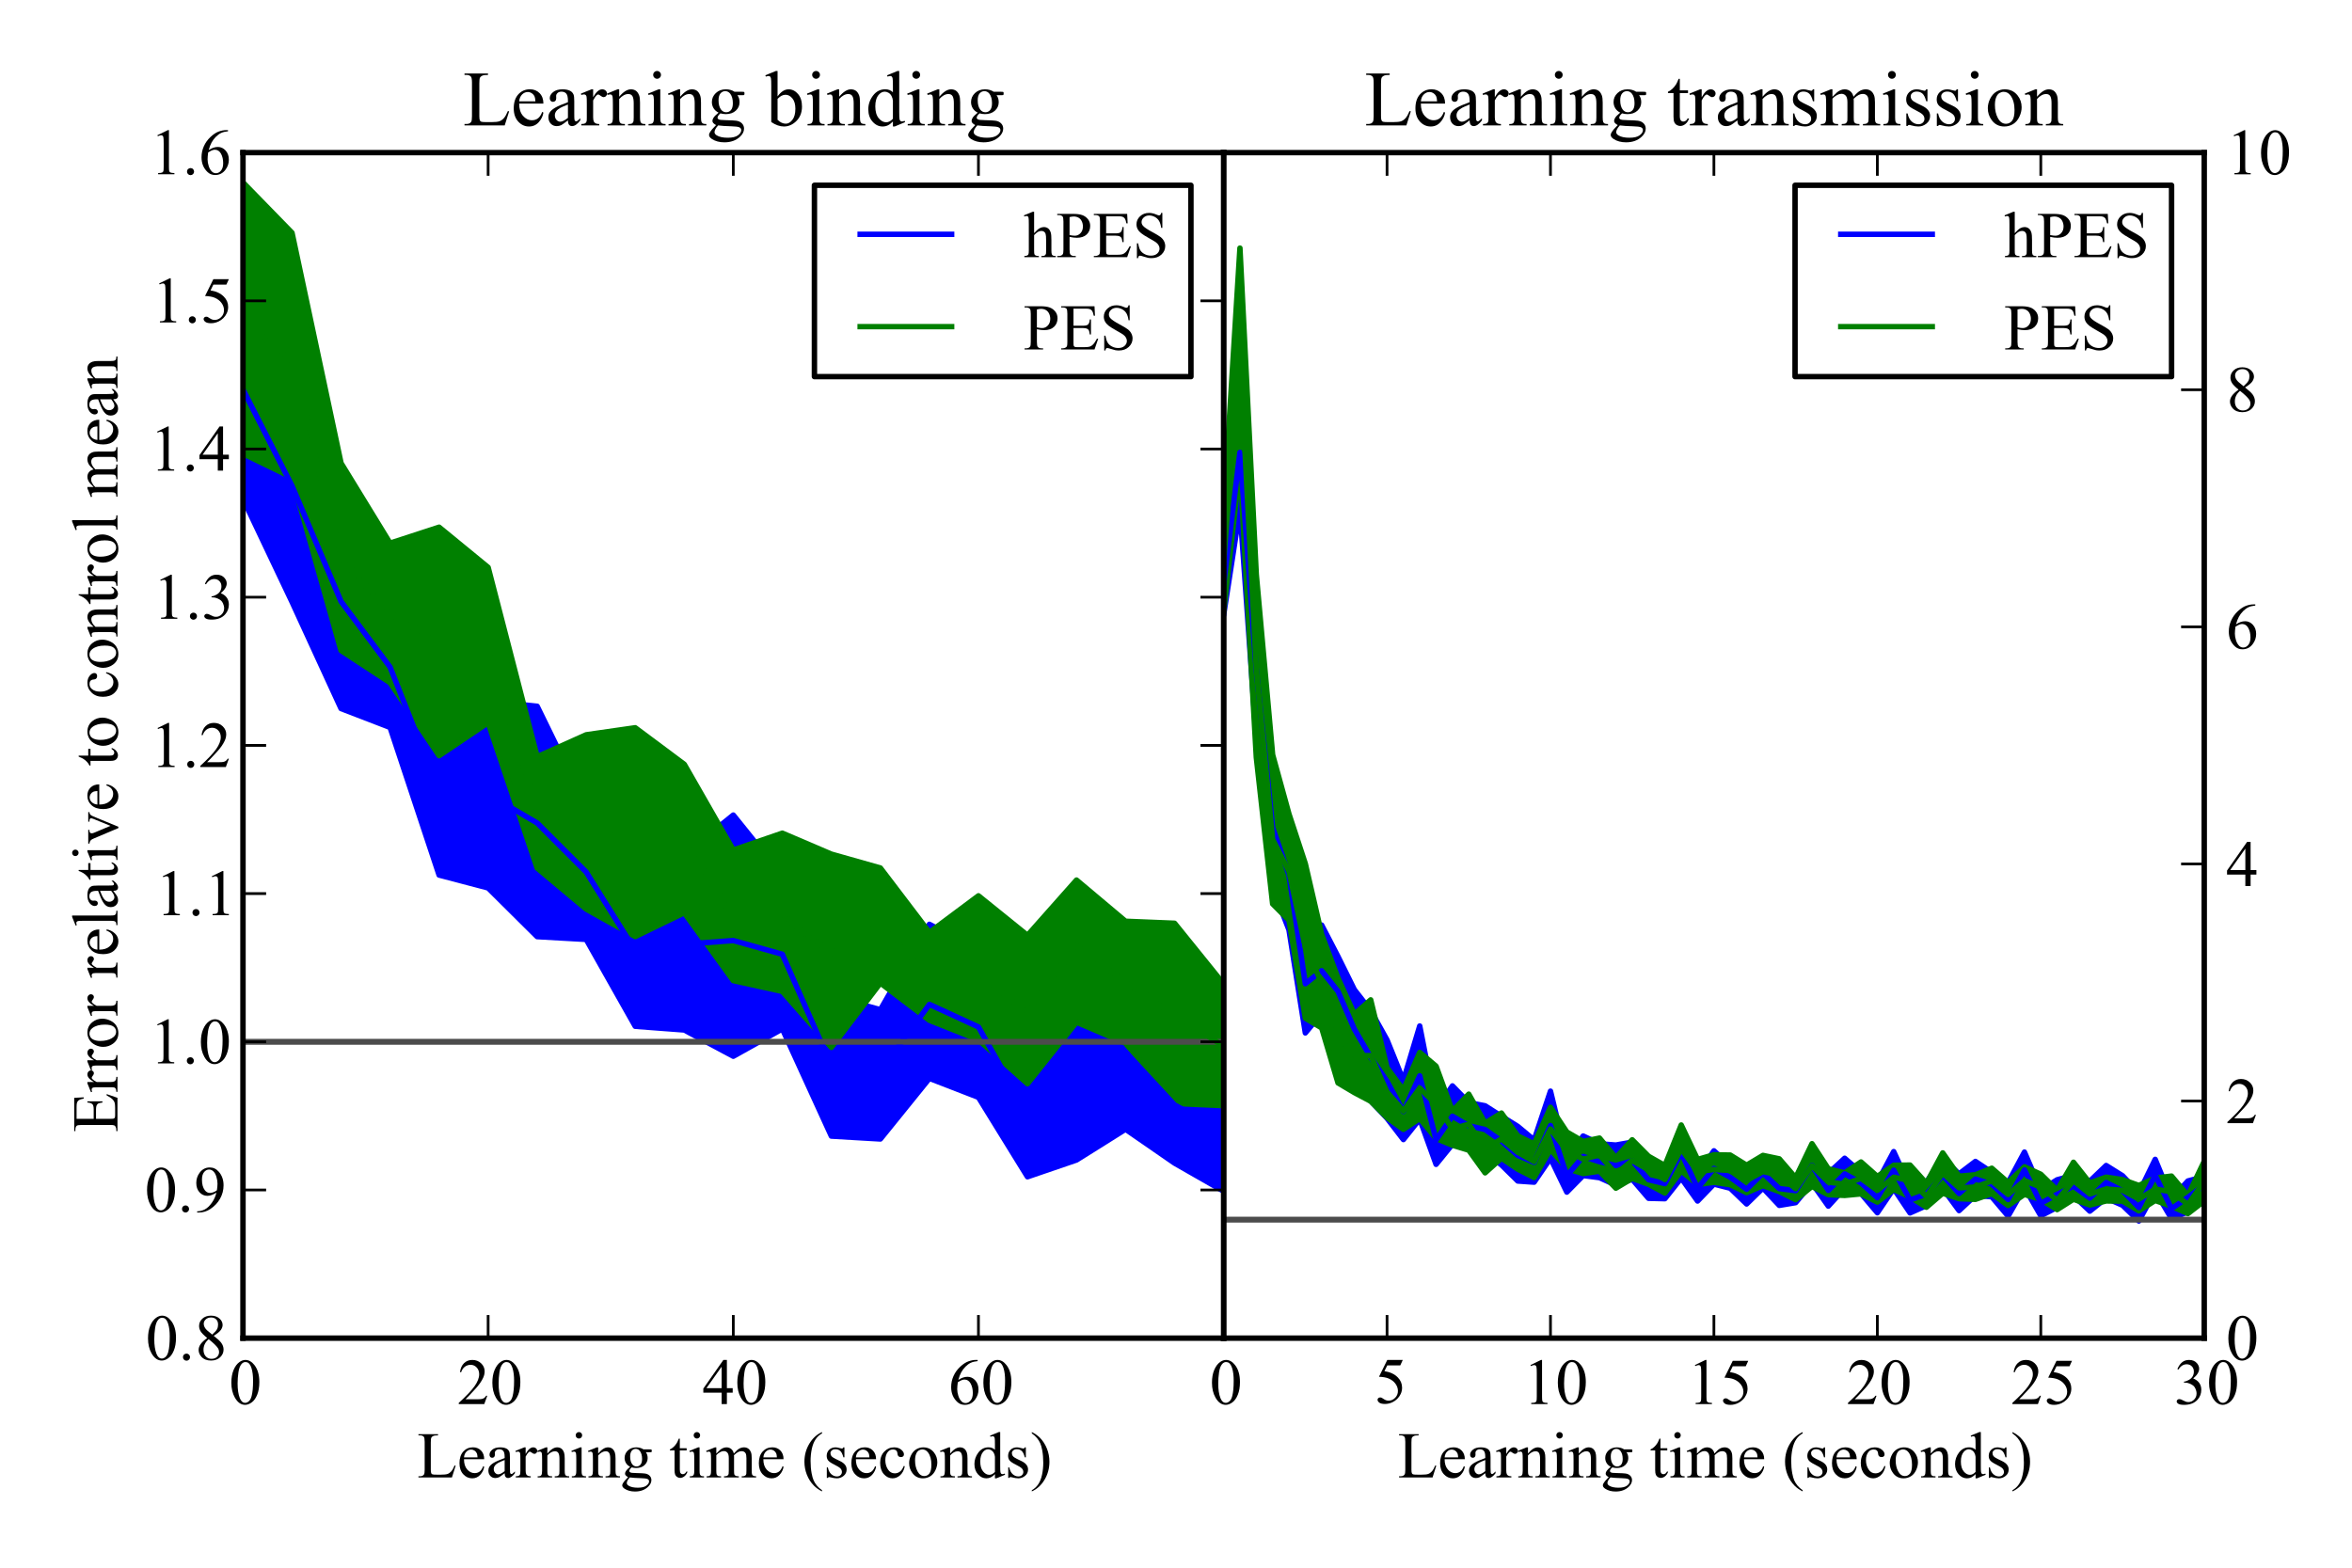 <?xml version="1.0" encoding="utf-8" standalone="no"?>
<!DOCTYPE svg PUBLIC "-//W3C//DTD SVG 1.1//EN"
  "http://www.w3.org/Graphics/SVG/1.1/DTD/svg11.dtd">
<!-- Created with matplotlib (http://matplotlib.org/) -->
<svg height="288pt" version="1.1" viewBox="0 0 432 288" width="432pt" xmlns="http://www.w3.org/2000/svg" xmlns:xlink="http://www.w3.org/1999/xlink">
 <defs>
  <style type="text/css">
*{stroke-linecap:square;stroke-linejoin:round;}
  </style>
 </defs>
 <g id="figure_1">
  <g id="patch_1">
   <path d="
M0 288
L432 288
L432 0
L0 0
z
" style="fill:#ffffff;"/>
  </g>
  <g id="axes_1">
   <g id="patch_2">
    <path d="
M224.744 245.835
L404.859 245.835
L404.859 28.04
L224.744 28.04
z
" style="fill:#ffffff;"/>
   </g>
   <g id="PolyCollection_1">
    <defs>
     <path d="
M224.744 -174.987
L224.744 -186.807
L227.746 -216.167
L230.748 -177.891
L233.749 -146.837
L236.751 -136.945
L239.753 -116.988
L242.755 -118.053
L245.757 -112.264
L248.759 -106.19
L251.761 -102.337
L254.763 -96.942
L257.765 -89.506
L260.767 -99.514
L263.769 -84.172
L266.771 -88.511
L269.772 -85.436
L272.774 -84.855
L275.776 -82.938
L278.778 -81.069
L281.78 -78.571
L284.782 -87.544
L287.784 -75.162
L290.786 -79.303
L293.788 -77.871
L296.79 -77.644
L299.792 -78.179
L302.794 -74.839
L305.795 -73.437
L308.797 -81.025
L311.799 -72.286
L314.801 -76.584
L317.803 -73.857
L320.805 -72.47
L323.807 -74.82
L326.809 -73.034
L329.811 -71.445
L332.813 -77.497
L335.815 -72.444
L338.817 -75.219
L341.818 -72.607
L344.82 -70.803
L347.822 -76.439
L350.824 -69.916
L353.826 -70.826
L356.828 -75.17
L359.83 -72.345
L362.832 -74.632
L365.834 -72.637
L368.836 -70.76
L371.838 -76.351
L374.84 -69.378
L377.841 -71.263
L380.843 -72.076
L383.845 -71.009
L386.847 -73.885
L389.849 -72.01
L392.851 -68.856
L395.853 -75.013
L398.855 -67.756
L401.857 -71.044
L404.859 -71.838
L404.859 -68.738
L404.859 -68.738
L401.857 -65.371
L398.855 -64.119
L395.853 -69.222
L392.851 -63.688
L389.849 -66.581
L386.847 -67.909
L383.845 -65.503
L380.843 -68.355
L377.841 -66.208
L374.84 -64.651
L371.838 -69.866
L368.836 -64.586
L365.834 -68.133
L362.832 -68.394
L359.83 -65.602
L356.828 -69.685
L353.826 -66.516
L350.824 -65.176
L347.822 -69.636
L344.82 -65.203
L341.818 -68.749
L338.817 -69.718
L335.815 -66.424
L332.813 -70.656
L329.811 -67.058
L326.809 -66.559
L323.807 -69.743
L320.805 -66.815
L317.803 -69.711
L314.801 -70.472
L311.799 -67.359
L308.797 -71.571
L305.795 -67.783
L302.794 -67.861
L299.792 -71.359
L296.79 -70.29
L293.788 -71.648
L290.786 -72.041
L287.784 -68.996
L284.782 -75.22
L281.78 -70.825
L278.778 -71.035
L275.776 -73.993
L272.774 -76.256
L269.772 -76.979
L266.771 -77.78
L263.769 -74.096
L260.767 -82.423
L257.765 -78.65
L254.763 -82.556
L251.761 -85.764
L248.759 -92.104
L245.757 -99.944
L242.755 -101.86
L239.753 -98.239
L236.751 -117.175
L233.749 -124.9
L230.748 -152.091
L227.746 -194.465
L224.744 -174.987
z
" id="C0_0_e7abf1d51d"/>
    </defs>
    <g clip-path="url(#pe9e1523a67)">
     <use style="fill:#0000ff;opacity:0.3;stroke:#0000ff;stroke-linecap:butt;" x="0" xlink:href="#C0_0_e7abf1d51d" y="288.0"/>
    </g>
   </g>
   <g id="PolyCollection_2">
    <defs>
     <path d="
M224.744 -175.573
L224.744 -193.967
L227.746 -242.422
L230.748 -182.464
L233.749 -149.345
L236.751 -138.46
L239.753 -129.327
L242.755 -116.333
L245.757 -108.307
L248.759 -101.673
L251.761 -104.317
L254.763 -91.835
L257.765 -87.762
L260.767 -94.66
L263.769 -92.132
L266.771 -83.889
L269.772 -86.994
L272.774 -81.672
L275.776 -83.521
L278.778 -79.326
L281.78 -77.838
L284.782 -84.582
L287.784 -80.04
L290.786 -78.3
L293.788 -78.925
L296.79 -75.309
L299.792 -78.612
L302.794 -75.583
L305.795 -73.883
L308.797 -81.327
L311.799 -74.998
L314.801 -75.858
L317.803 -75.802
L320.805 -73.945
L323.807 -75.741
L326.809 -75.111
L329.811 -71.624
L332.813 -77.893
L335.815 -73.276
L338.817 -72.531
L341.818 -74.534
L344.82 -71.878
L347.822 -73.933
L350.824 -73.965
L353.826 -70.622
L356.828 -76.203
L359.83 -71.919
L362.832 -72.184
L365.834 -73.386
L368.836 -70.768
L371.838 -73.649
L374.84 -72.28
L377.841 -69.34
L380.843 -74.482
L383.845 -70.678
L386.847 -71.746
L389.849 -71.292
L392.851 -70.224
L395.853 -71.57
L398.855 -71.941
L401.857 -68.36
L404.859 -74.659
L404.859 -67.365
L404.859 -67.365
L401.857 -65.052
L398.855 -66.397
L395.853 -67.456
L392.851 -65.552
L389.849 -67.349
L386.847 -67.37
L383.845 -66.628
L380.843 -67.686
L377.841 -65.784
L374.84 -67.636
L371.838 -68.573
L368.836 -66.537
L365.834 -68.719
L362.832 -67.666
L359.83 -67.789
L356.828 -68.792
L353.826 -66.214
L350.824 -68.113
L347.822 -69.493
L344.82 -67.159
L341.818 -68.672
L338.817 -68.388
L335.815 -68.526
L332.813 -70.039
L329.811 -67.606
L326.809 -69.104
L323.807 -70.197
L320.805 -68.894
L317.803 -70.359
L314.801 -70.798
L311.799 -70.412
L308.797 -72.897
L305.795 -68.823
L302.794 -70.445
L299.792 -71.517
L296.79 -69.719
L293.788 -72.84
L290.786 -72.407
L287.784 -73.317
L284.782 -76.864
L281.78 -71.676
L278.778 -73.206
L275.776 -75.229
L272.774 -72.537
L269.772 -76.703
L266.771 -77.609
L263.769 -78.853
L260.767 -82.524
L257.765 -80.519
L254.763 -82.683
L251.761 -85.688
L248.759 -87.279
L245.757 -89.059
L242.755 -99.165
L239.753 -100.946
L236.751 -118.938
L233.749 -121.95
L230.748 -148.868
L227.746 -202.378
L224.744 -175.573
z
" id="C1_0_dd26e7828a"/>
    </defs>
    <g clip-path="url(#pe9e1523a67)">
     <use style="fill:#008000;opacity:0.3;stroke:#008000;stroke-linecap:butt;" x="0" xlink:href="#C1_0_dd26e7828a" y="288.0"/>
    </g>
   </g>
   <g id="line2d_1">
    <path clip-path="url(#pe9e1523a67)" d="
M224.744 224.055
L404.859 224.055" style="fill:none;stroke:#4c4c4c;"/>
   </g>
   <g id="line2d_2">
    <path clip-path="url(#pe9e1523a67)" d="
M224.744 107.348
L227.746 83.112
L230.748 123.092
L233.749 152.047
L236.751 160.749
L239.753 180.717
L242.755 178.335
L245.757 182.119
L248.759 189.066
L251.761 194.241
L254.763 198.66
L257.765 204.178
L260.767 197.641
L263.769 209.407
L266.771 205.062
L269.772 206.814
L272.774 207.506
L275.776 209.633
L278.778 212.27
L281.78 213.537
L284.782 206.776
L287.784 216.003
L290.786 212.449
L293.788 213.414
L296.79 214.129
L299.792 213.261
L302.794 216.718
L305.795 217.445
L308.797 211.767
L311.799 218.282
L314.801 214.645
L317.803 216.278
L320.805 218.478
L323.807 215.523
L326.809 218.353
L329.811 218.73
L332.813 214.107
L335.815 218.684
L338.817 215.65
L341.818 217.307
L344.82 220.032
L347.822 214.974
L350.824 220.449
L353.826 219.379
L356.828 215.917
L359.83 219.25
L362.832 216.598
L365.834 217.554
L368.836 220.359
L371.838 214.927
L374.84 221.067
L377.841 219.417
L380.843 217.906
L383.845 220.099
L386.847 217.242
L389.849 218.747
L392.851 221.832
L395.853 215.91
L398.855 222.043
L401.857 219.973
L404.859 217.705" style="fill:none;stroke:#0000ff;"/>
   </g>
   <g id="line2d_3">
    <path clip-path="url(#pe9e1523a67)" d="
M224.744 224.055
L404.859 224.055" style="fill:none;stroke:#4c4c4c;"/>
   </g>
   <g id="line2d_4">
    <path clip-path="url(#pe9e1523a67)" d="
M224.744 103.23
L227.746 65.149
L230.748 122.812
L233.749 154.193
L236.751 160.1
L239.753 173.982
L242.755 180.565
L245.757 190.027
L248.759 193.971
L251.761 193.914
L254.763 200.636
L257.765 204.103
L260.767 199.896
L263.769 202.889
L266.771 207.379
L269.772 206.524
L272.774 211.108
L275.776 209.224
L278.778 211.69
L281.78 213.39
L284.782 207.413
L287.784 211.368
L290.786 212.952
L293.788 212.184
L296.79 215.657
L299.792 213.201
L302.794 214.916
L305.795 216.687
L308.797 211.047
L311.799 215.251
L314.801 214.849
L317.803 215.035
L320.805 216.868
L323.807 215.223
L326.809 215.884
L329.811 218.379
L332.813 214.16
L335.815 217.159
L338.817 217.548
L341.818 216.482
L344.82 218.676
L347.822 216.27
L350.824 216.882
L353.826 219.802
L356.828 215.517
L359.83 218.215
L362.832 218.081
L365.834 216.942
L368.836 219.442
L371.838 216.883
L374.84 218.089
L377.841 220.502
L380.843 216.904
L383.845 219.346
L386.847 218.432
L389.849 218.674
L392.851 220.282
L395.853 218.459
L398.855 218.921
L401.857 221.289
L404.859 217.031" style="fill:none;stroke:#008000;"/>
   </g>
   <g id="matplotlib.axis_1">
    <g id="xtick_1">
     <g id="line2d_5">
      <defs>
       <path d="
M0 0
L0 -4" id="mcb557df647" style="stroke:#000000;stroke-linecap:butt;stroke-width:0.5;"/>
      </defs>
      <g>
       <use style="stroke:#000000;stroke-linecap:butt;stroke-width:0.5;" x="224.744" xlink:href="#mcb557df647" y="245.835"/>
      </g>
     </g>
     <g id="line2d_6">
      <defs>
       <path d="
M0 0
L0 4" id="mdad270ee8e" style="stroke:#000000;stroke-linecap:butt;stroke-width:0.5;"/>
      </defs>
      <g>
       <use style="stroke:#000000;stroke-linecap:butt;stroke-width:0.5;" x="224.744" xlink:href="#mdad270ee8e" y="28.04"/>
      </g>
     </g>
     <g id="text_1">
      <!-- 0 -->
      <defs>
       <path d="
M3.609 32.719
Q3.609 44.047 7.031 52.219
Q10.453 60.406 16.109 64.406
Q20.516 67.578 25.203 67.578
Q32.812 67.578 38.875 59.812
Q46.438 50.203 46.438 33.734
Q46.438 22.219 43.109 14.156
Q39.797 6.109 34.641 2.469
Q29.5 -1.172 24.703 -1.172
Q15.234 -1.172 8.938 10.016
Q3.609 19.438 3.609 32.719
M13.188 31.5
Q13.188 17.828 16.547 9.188
Q19.344 1.906 24.859 1.906
Q27.484 1.906 30.312 4.266
Q33.156 6.641 34.625 12.203
Q36.859 20.609 36.859 35.891
Q36.859 47.219 34.516 54.781
Q32.766 60.406 29.984 62.75
Q27.984 64.359 25.141 64.359
Q21.828 64.359 19.234 61.375
Q15.719 57.328 14.453 48.625
Q13.188 39.938 13.188 31.5" id="TimesNewRomanPSMT-30"/>
      </defs>
      <g transform="translate(222.174 257.944)scale(0.12 -0.12)">
       <use xlink:href="#TimesNewRomanPSMT-30"/>
      </g>
     </g>
    </g>
    <g id="xtick_2">
     <g id="line2d_7">
      <g>
       <use style="stroke:#000000;stroke-linecap:butt;stroke-width:0.5;" x="254.763" xlink:href="#mcb557df647" y="245.835"/>
      </g>
     </g>
     <g id="line2d_8">
      <g>
       <use style="stroke:#000000;stroke-linecap:butt;stroke-width:0.5;" x="254.763" xlink:href="#mdad270ee8e" y="28.04"/>
      </g>
     </g>
     <g id="text_2">
      <!-- 5 -->
      <defs>
       <path d="
M43.406 66.219
L39.594 57.906
L19.672 57.906
L15.328 49.031
Q28.266 47.125 35.844 39.406
Q42.328 32.766 42.328 23.781
Q42.328 18.562 40.203 14.109
Q38.094 9.672 34.859 6.547
Q31.641 3.422 27.688 1.516
Q22.078 -1.172 16.156 -1.172
Q10.203 -1.172 7.484 0.844
Q4.781 2.875 4.781 5.328
Q4.781 6.688 5.906 7.734
Q7.031 8.797 8.734 8.797
Q10.016 8.797 10.969 8.406
Q11.922 8.016 14.203 6.391
Q17.875 3.859 21.625 3.859
Q27.344 3.859 31.656 8.172
Q35.984 12.5 35.984 18.703
Q35.984 24.703 32.125 29.906
Q28.266 35.109 21.484 37.938
Q16.156 40.141 6.984 40.484
L19.672 66.219
z
" id="TimesNewRomanPSMT-35"/>
      </defs>
      <g transform="translate(252.445 257.781)scale(0.12 -0.12)">
       <use xlink:href="#TimesNewRomanPSMT-35"/>
      </g>
     </g>
    </g>
    <g id="xtick_3">
     <g id="line2d_9">
      <g>
       <use style="stroke:#000000;stroke-linecap:butt;stroke-width:0.5;" x="284.782" xlink:href="#mcb557df647" y="245.835"/>
      </g>
     </g>
     <g id="line2d_10">
      <g>
       <use style="stroke:#000000;stroke-linecap:butt;stroke-width:0.5;" x="284.782" xlink:href="#mdad270ee8e" y="28.04"/>
      </g>
     </g>
     <g id="text_3">
      <!-- 10 -->
      <defs>
       <path d="
M11.719 59.719
L27.828 67.578
L29.438 67.578
L29.438 11.672
Q29.438 6.109 29.906 4.734
Q30.375 3.375 31.828 2.641
Q33.297 1.906 37.797 1.812
L37.797 0
L12.891 0
L12.891 1.812
Q17.578 1.906 18.938 2.609
Q20.312 3.328 20.844 4.516
Q21.391 5.719 21.391 11.672
L21.391 47.406
Q21.391 54.641 20.906 56.688
Q20.562 58.25 19.656 58.984
Q18.75 59.719 17.484 59.719
Q15.672 59.719 12.453 58.203
z
" id="TimesNewRomanPSMT-31"/>
      </defs>
      <g transform="translate(279.699 257.944)scale(0.12 -0.12)">
       <use xlink:href="#TimesNewRomanPSMT-31"/>
       <use x="50.0" xlink:href="#TimesNewRomanPSMT-30"/>
      </g>
     </g>
    </g>
    <g id="xtick_4">
     <g id="line2d_11">
      <g>
       <use style="stroke:#000000;stroke-linecap:butt;stroke-width:0.5;" x="314.801" xlink:href="#mcb557df647" y="245.835"/>
      </g>
     </g>
     <g id="line2d_12">
      <g>
       <use style="stroke:#000000;stroke-linecap:butt;stroke-width:0.5;" x="314.801" xlink:href="#mdad270ee8e" y="28.04"/>
      </g>
     </g>
     <g id="text_4">
      <!-- 15 -->
      <g transform="translate(309.9 257.944)scale(0.12 -0.12)">
       <use xlink:href="#TimesNewRomanPSMT-31"/>
       <use x="50.0" xlink:href="#TimesNewRomanPSMT-35"/>
      </g>
     </g>
    </g>
    <g id="xtick_5">
     <g id="line2d_13">
      <g>
       <use style="stroke:#000000;stroke-linecap:butt;stroke-width:0.5;" x="344.82" xlink:href="#mcb557df647" y="245.835"/>
      </g>
     </g>
     <g id="line2d_14">
      <g>
       <use style="stroke:#000000;stroke-linecap:butt;stroke-width:0.5;" x="344.82" xlink:href="#mdad270ee8e" y="28.04"/>
      </g>
     </g>
     <g id="text_5">
      <!-- 20 -->
      <defs>
       <path d="
M45.844 12.75
L41.219 0
L2.156 0
L2.156 1.812
Q19.391 17.531 26.422 27.484
Q33.453 37.453 33.453 45.703
Q33.453 52 29.594 56.047
Q25.734 60.109 20.359 60.109
Q15.484 60.109 11.594 57.25
Q7.719 54.391 5.859 48.875
L4.047 48.875
Q5.281 57.906 10.328 62.734
Q15.375 67.578 22.953 67.578
Q31 67.578 36.391 62.406
Q41.797 57.234 41.797 50.203
Q41.797 45.172 39.453 40.141
Q35.844 32.234 27.734 23.391
Q15.578 10.109 12.547 7.375
L29.828 7.375
Q35.109 7.375 37.234 7.766
Q39.359 8.156 41.062 9.344
Q42.781 10.547 44.047 12.75
z
" id="TimesNewRomanPSMT-32"/>
      </defs>
      <g transform="translate(339.164 257.944)scale(0.12 -0.12)">
       <use xlink:href="#TimesNewRomanPSMT-32"/>
       <use x="50.0" xlink:href="#TimesNewRomanPSMT-30"/>
      </g>
     </g>
    </g>
    <g id="xtick_6">
     <g id="line2d_15">
      <g>
       <use style="stroke:#000000;stroke-linecap:butt;stroke-width:0.5;" x="374.84" xlink:href="#mcb557df647" y="245.835"/>
      </g>
     </g>
     <g id="line2d_16">
      <g>
       <use style="stroke:#000000;stroke-linecap:butt;stroke-width:0.5;" x="374.84" xlink:href="#mdad270ee8e" y="28.04"/>
      </g>
     </g>
     <g id="text_6">
      <!-- 25 -->
      <g transform="translate(369.365 257.944)scale(0.12 -0.12)">
       <use xlink:href="#TimesNewRomanPSMT-32"/>
       <use x="50.0" xlink:href="#TimesNewRomanPSMT-35"/>
      </g>
     </g>
    </g>
    <g id="xtick_7">
     <g id="line2d_17">
      <g>
       <use style="stroke:#000000;stroke-linecap:butt;stroke-width:0.5;" x="404.859" xlink:href="#mcb557df647" y="245.835"/>
      </g>
     </g>
     <g id="line2d_18">
      <g>
       <use style="stroke:#000000;stroke-linecap:butt;stroke-width:0.5;" x="404.859" xlink:href="#mdad270ee8e" y="28.04"/>
      </g>
     </g>
     <g id="text_7">
      <!-- 30 -->
      <defs>
       <path d="
M5.078 53.609
Q7.906 60.297 12.219 63.938
Q16.547 67.578 23 67.578
Q30.953 67.578 35.203 62.406
Q38.422 58.547 38.422 54.156
Q38.422 46.922 29.344 39.203
Q35.453 36.812 38.578 32.375
Q41.703 27.938 41.703 21.922
Q41.703 13.328 36.234 7.031
Q29.109 -1.172 15.578 -1.172
Q8.891 -1.172 6.469 0.484
Q4.047 2.156 4.047 4.047
Q4.047 5.469 5.188 6.547
Q6.344 7.625 7.953 7.625
Q9.188 7.625 10.453 7.234
Q11.281 6.984 14.203 5.438
Q17.141 3.906 18.266 3.609
Q20.062 3.078 22.125 3.078
Q27.094 3.078 30.781 6.938
Q34.469 10.797 34.469 16.062
Q34.469 19.922 32.766 23.578
Q31.5 26.312 29.984 27.734
Q27.875 29.688 24.219 31.266
Q20.562 32.859 16.75 32.859
L15.188 32.859
L15.188 34.328
Q19.047 34.812 22.922 37.109
Q26.812 39.406 28.562 42.625
Q30.328 45.844 30.328 49.703
Q30.328 54.734 27.172 57.828
Q24.031 60.938 19.344 60.938
Q11.766 60.938 6.688 52.828
z
" id="TimesNewRomanPSMT-33"/>
      </defs>
      <g transform="translate(399.315 257.944)scale(0.12 -0.12)">
       <use xlink:href="#TimesNewRomanPSMT-33"/>
       <use x="50.0" xlink:href="#TimesNewRomanPSMT-30"/>
      </g>
     </g>
    </g>
    <g id="text_8">
     <!-- Learning time (seconds) -->
     <defs>
      <path d="
M31.062 -19.578
L31.062 -21.391
Q23.688 -17.672 18.75 -12.703
Q11.719 -5.609 7.906 4
Q4.109 13.625 4.109 23.969
Q4.109 39.109 11.578 51.578
Q19.047 64.062 31.062 69.438
L31.062 67.391
Q25.047 64.062 21.188 58.297
Q17.328 52.547 15.422 43.703
Q13.531 34.859 13.531 25.25
Q13.531 14.797 15.141 6.25
Q16.406 -0.484 18.203 -4.562
Q20.016 -8.641 23.062 -12.391
Q26.125 -16.156 31.062 -19.578" id="TimesNewRomanPSMT-28"/>
      <path d="
M57.328 18.312
L58.938 17.969
L53.266 0
L2 0
L2 1.812
L4.5 1.812
Q8.688 1.812 10.5 4.547
Q11.531 6.109 11.531 11.766
L11.531 54.5
Q11.531 60.688 10.156 62.25
Q8.25 64.406 4.5 64.406
L2 64.406
L2 66.219
L31.984 66.219
L31.984 64.406
Q26.703 64.453 24.578 63.422
Q22.469 62.406 21.688 60.844
Q20.906 59.281 20.906 53.375
L20.906 11.766
Q20.906 7.719 21.688 6.203
Q22.266 5.172 23.484 4.688
Q24.703 4.203 31.109 4.203
L35.938 4.203
Q43.562 4.203 46.625 5.328
Q49.703 6.453 52.234 9.297
Q54.781 12.156 57.328 18.312" id="TimesNewRomanPSMT-4c"/>
      <path d="
M25 46.047
Q35.156 46.047 41.312 38.328
Q46.531 31.734 46.531 23.188
Q46.531 17.188 43.641 11.031
Q40.766 4.891 35.719 1.75
Q30.672 -1.375 24.469 -1.375
Q14.359 -1.375 8.406 6.688
Q3.375 13.484 3.375 21.922
Q3.375 28.078 6.422 34.156
Q9.469 40.234 14.453 43.141
Q19.438 46.047 25 46.047
M23.484 42.875
Q20.906 42.875 18.281 41.328
Q15.672 39.797 14.062 35.938
Q12.453 32.078 12.453 26.031
Q12.453 16.266 16.328 9.172
Q20.219 2.094 26.562 2.094
Q31.297 2.094 34.375 6
Q37.453 9.906 37.453 19.438
Q37.453 31.344 32.328 38.188
Q28.859 42.875 23.484 42.875" id="TimesNewRomanPSMT-6f"/>
      <path id="TimesNewRomanPSMT-20"/>
      <path d="
M16.156 36.578
Q24.031 46.047 31.156 46.047
Q34.812 46.047 37.453 44.219
Q40.094 42.391 41.656 38.188
Q42.719 35.25 42.719 29.203
L42.719 10.109
Q42.719 5.859 43.406 4.344
Q43.953 3.125 45.141 2.438
Q46.344 1.766 49.562 1.766
L49.562 0
L27.438 0
L27.438 1.766
L28.375 1.766
Q31.5 1.766 32.734 2.703
Q33.984 3.656 34.469 5.516
Q34.672 6.25 34.672 10.109
L34.672 28.422
Q34.672 34.516 33.078 37.281
Q31.5 40.047 27.734 40.047
Q21.922 40.047 16.156 33.688
L16.156 10.109
Q16.156 5.562 16.703 4.5
Q17.391 3.078 18.578 2.422
Q19.781 1.766 23.438 1.766
L23.438 0
L1.312 0
L1.312 1.766
L2.297 1.766
Q5.719 1.766 6.906 3.484
Q8.109 5.219 8.109 10.109
L8.109 26.703
Q8.109 34.766 7.734 36.516
Q7.375 38.281 6.609 38.906
Q5.859 39.547 4.594 39.547
Q3.219 39.547 1.312 38.812
L0.594 40.578
L14.062 46.047
L16.156 46.047
z
" id="TimesNewRomanPSMT-6e"/>
      <path d="
M16.406 36.531
Q21.297 41.406 22.172 42.141
Q24.359 44 26.891 45.016
Q29.438 46.047 31.938 46.047
Q36.141 46.047 39.156 43.594
Q42.188 41.156 43.219 36.531
Q48.25 42.391 51.703 44.219
Q55.172 46.047 58.844 46.047
Q62.406 46.047 65.156 44.219
Q67.922 42.391 69.531 38.234
Q70.609 35.406 70.609 29.344
L70.609 10.109
Q70.609 5.906 71.234 4.344
Q71.734 3.266 73.047 2.516
Q74.359 1.766 77.344 1.766
L77.344 0
L55.281 0
L55.281 1.766
L56.203 1.766
Q59.078 1.766 60.688 2.875
Q61.812 3.656 62.312 5.375
Q62.5 6.203 62.5 10.109
L62.5 29.344
Q62.5 34.812 61.188 37.062
Q59.281 40.188 55.078 40.188
Q52.484 40.188 49.875 38.891
Q47.266 37.594 43.562 34.078
L43.453 33.547
L43.562 31.453
L43.562 10.109
Q43.562 5.516 44.062 4.391
Q44.578 3.266 45.984 2.516
Q47.406 1.766 50.828 1.766
L50.828 0
L28.219 0
L28.219 1.766
Q31.938 1.766 33.328 2.641
Q34.719 3.516 35.25 5.281
Q35.5 6.109 35.5 10.109
L35.5 29.344
Q35.5 34.812 33.891 37.203
Q31.734 40.328 27.875 40.328
Q25.25 40.328 22.656 38.922
Q18.609 36.766 16.406 34.078
L16.406 10.109
Q16.406 5.719 17.016 4.391
Q17.625 3.078 18.812 2.422
Q20.016 1.766 23.688 1.766
L23.688 0
L1.562 0
L1.562 1.766
Q4.641 1.766 5.859 2.422
Q7.078 3.078 7.703 4.516
Q8.344 5.953 8.344 10.109
L8.344 27.203
Q8.344 34.578 7.906 36.719
Q7.562 38.328 6.828 38.938
Q6.109 39.547 4.828 39.547
Q3.469 39.547 1.562 38.812
L0.828 40.578
L14.312 46.047
L16.406 46.047
z
" id="TimesNewRomanPSMT-6d"/>
      <path d="
M41.109 17
Q39.312 8.156 34.031 3.391
Q28.766 -1.375 22.359 -1.375
Q14.75 -1.375 9.078 5.016
Q3.422 11.422 3.422 22.312
Q3.422 32.859 9.688 39.453
Q15.969 46.047 24.75 46.047
Q31.344 46.047 35.594 42.547
Q39.844 39.062 39.844 35.297
Q39.844 33.453 38.641 32.297
Q37.453 31.156 35.297 31.156
Q32.422 31.156 30.953 33.016
Q30.125 34.031 29.859 36.906
Q29.594 39.797 27.875 41.312
Q26.172 42.781 23.141 42.781
Q18.266 42.781 15.281 39.156
Q11.328 34.375 11.328 26.516
Q11.328 18.5 15.25 12.375
Q19.188 6.25 25.875 6.25
Q30.672 6.25 34.469 9.516
Q37.156 11.766 39.703 17.672
z
" id="TimesNewRomanPSMT-63"/>
      <path d="
M2.25 67.391
L2.25 69.438
Q9.672 65.766 14.594 60.797
Q21.578 53.656 25.391 44.062
Q29.203 34.469 29.203 24.078
Q29.203 8.938 21.75 -3.531
Q14.312 -16.016 2.25 -21.391
L2.25 -19.578
Q8.25 -16.219 12.125 -10.469
Q16.016 -4.734 17.891 4.125
Q19.781 12.984 19.781 22.609
Q19.781 33.016 18.172 41.609
Q16.938 48.344 15.109 52.391
Q13.281 56.453 10.25 60.203
Q7.234 63.969 2.25 67.391" id="TimesNewRomanPSMT-29"/>
      <path d="
M34.719 5.031
Q31.453 1.609 28.328 0.109
Q25.203 -1.375 21.578 -1.375
Q14.266 -1.375 8.797 4.75
Q3.328 10.891 3.328 20.516
Q3.328 30.125 9.375 38.109
Q15.438 46.094 24.953 46.094
Q30.859 46.094 34.719 42.328
L34.719 50.594
Q34.719 58.25 34.344 60
Q33.984 61.766 33.203 62.391
Q32.422 63.031 31.25 63.031
Q29.984 63.031 27.875 62.25
L27.25 63.969
L40.578 69.438
L42.781 69.438
L42.781 17.719
Q42.781 9.859 43.141 8.125
Q43.5 6.391 44.312 5.703
Q45.125 5.031 46.188 5.031
Q47.516 5.031 49.703 5.859
L50.25 4.156
L36.969 -1.375
L34.719 -1.375
z

M34.719 8.453
L34.719 31.5
Q34.422 34.812 32.953 37.547
Q31.5 40.281 29.078 41.672
Q26.656 43.062 24.359 43.062
Q20.062 43.062 16.703 39.203
Q12.25 34.125 12.25 24.359
Q12.25 14.5 16.547 9.25
Q20.844 4 26.125 4
Q30.562 4 34.719 8.453" id="TimesNewRomanPSMT-64"/>
      <path d="
M16.219 46.047
L16.219 35.984
Q21.828 46.047 27.734 46.047
Q30.422 46.047 32.172 44.406
Q33.938 42.781 33.938 40.625
Q33.938 38.719 32.656 37.391
Q31.391 36.078 29.641 36.078
Q27.938 36.078 25.812 37.766
Q23.688 39.453 22.656 39.453
Q21.781 39.453 20.75 38.484
Q18.562 36.469 16.219 31.891
L16.219 10.453
Q16.219 6.734 17.141 4.828
Q17.781 3.516 19.391 2.641
Q21 1.766 24.031 1.766
L24.031 0
L1.125 0
L1.125 1.766
Q4.547 1.766 6.203 2.828
Q7.422 3.609 7.906 5.328
Q8.156 6.156 8.156 10.062
L8.156 27.391
Q8.156 35.203 7.828 36.688
Q7.516 38.188 6.656 38.859
Q5.812 39.547 4.547 39.547
Q3.031 39.547 1.125 38.812
L0.641 40.578
L14.156 46.047
z
" id="TimesNewRomanPSMT-72"/>
      <path d="
M14.5 69.438
Q16.547 69.438 17.984 67.984
Q19.438 66.547 19.438 64.5
Q19.438 62.453 17.984 60.984
Q16.547 59.516 14.5 59.516
Q12.453 59.516 10.984 60.984
Q9.516 62.453 9.516 64.5
Q9.516 66.547 10.953 67.984
Q12.406 69.438 14.5 69.438
M18.562 46.047
L18.562 10.109
Q18.562 5.906 19.172 4.516
Q19.781 3.125 20.969 2.438
Q22.172 1.766 25.344 1.766
L25.344 0
L3.609 0
L3.609 1.766
Q6.891 1.766 8 2.391
Q9.125 3.031 9.781 4.484
Q10.453 5.953 10.453 10.109
L10.453 27.344
Q10.453 34.625 10.016 36.766
Q9.672 38.328 8.938 38.938
Q8.203 39.547 6.938 39.547
Q5.562 39.547 3.609 38.812
L2.938 40.578
L16.406 46.047
z
" id="TimesNewRomanPSMT-69"/>
      <path d="
M15.094 16.312
Q10.984 18.312 8.781 21.891
Q6.594 25.484 6.594 29.828
Q6.594 36.469 11.594 41.25
Q16.609 46.047 24.422 46.047
Q30.812 46.047 35.5 42.922
L44.969 42.922
Q47.078 42.922 47.406 42.797
Q47.75 42.672 47.906 42.391
Q48.188 41.938 48.188 40.828
Q48.188 39.547 47.953 39.062
Q47.797 38.812 47.438 38.672
Q47.078 38.531 44.969 38.531
L39.156 38.531
Q41.891 35.016 41.891 29.547
Q41.891 23.297 37.109 18.844
Q32.328 14.406 24.266 14.406
Q20.953 14.406 17.484 15.375
Q15.328 13.531 14.562 12.141
Q13.812 10.75 13.812 9.766
Q13.812 8.938 14.625 8.156
Q15.438 7.375 17.781 7.031
Q19.141 6.844 24.609 6.688
Q34.672 6.453 37.641 6
Q42.188 5.375 44.891 2.641
Q47.609 -0.094 47.609 -4.109
Q47.609 -9.625 42.438 -14.453
Q34.812 -21.578 22.562 -21.578
Q13.141 -21.578 6.641 -17.328
Q2.984 -14.891 2.984 -12.25
Q2.984 -11.078 3.516 -9.906
Q4.344 -8.109 6.938 -4.891
Q7.281 -4.438 11.922 0.391
Q9.375 1.906 8.328 3.094
Q7.281 4.297 7.281 5.812
Q7.281 7.516 8.672 9.812
Q10.062 12.109 15.094 16.312
M23.578 43.703
Q19.969 43.703 17.531 40.812
Q15.094 37.938 15.094 31.984
Q15.094 24.266 18.406 20.016
Q20.953 16.797 24.859 16.797
Q28.562 16.797 30.953 19.578
Q33.344 22.359 33.344 28.328
Q33.344 36.078 29.984 40.484
Q27.484 43.703 23.578 43.703
M14.594 0
Q12.312 -2.484 11.141 -4.625
Q9.969 -6.781 9.969 -8.594
Q9.969 -10.938 12.797 -12.703
Q17.672 -15.719 26.906 -15.719
Q35.688 -15.719 39.859 -12.609
Q44.047 -9.516 44.047 -6
Q44.047 -3.469 41.547 -2.391
Q39.016 -1.312 31.5 -1.125
Q20.516 -0.828 14.594 0" id="TimesNewRomanPSMT-67"/>
      <path d="
M32.031 46.047
L32.031 30.812
L30.422 30.812
Q28.562 37.984 25.656 40.578
Q22.75 43.172 18.266 43.172
Q14.844 43.172 12.734 41.359
Q10.641 39.547 10.641 37.359
Q10.641 34.625 12.203 32.672
Q13.719 30.672 18.359 28.422
L25.484 24.953
Q35.406 20.125 35.406 12.203
Q35.406 6.109 30.781 2.359
Q26.172 -1.375 20.453 -1.375
Q16.359 -1.375 11.078 0.094
Q9.469 0.594 8.453 0.594
Q7.328 0.594 6.688 -0.688
L5.078 -0.688
L5.078 15.281
L6.688 15.281
Q8.062 8.453 11.906 4.984
Q15.766 1.516 20.562 1.516
Q23.922 1.516 26.047 3.484
Q28.172 5.469 28.172 8.25
Q28.172 11.625 25.797 13.922
Q23.438 16.219 16.359 19.734
Q9.281 23.25 7.078 26.078
Q4.891 28.859 4.891 33.109
Q4.891 38.625 8.672 42.328
Q12.453 46.047 18.453 46.047
Q21.094 46.047 24.859 44.922
Q27.344 44.188 28.172 44.188
Q28.953 44.188 29.391 44.531
Q29.828 44.875 30.422 46.047
z
" id="TimesNewRomanPSMT-73"/>
      <path d="
M10.641 27.875
Q10.594 17.922 15.484 12.25
Q20.359 6.594 26.953 6.594
Q31.344 6.594 34.594 9
Q37.844 11.422 40.047 17.281
L41.547 16.312
Q40.531 9.625 35.594 4.125
Q30.672 -1.375 23.25 -1.375
Q15.188 -1.375 9.453 4.906
Q3.719 11.188 3.719 21.781
Q3.719 33.25 9.594 39.672
Q15.484 46.094 24.359 46.094
Q31.891 46.094 36.719 41.141
Q41.547 36.188 41.547 27.875
z

M10.641 30.719
L31.344 30.719
Q31.109 35.016 30.328 36.766
Q29.109 39.5 26.688 41.062
Q24.266 42.625 21.625 42.625
Q17.578 42.625 14.375 39.469
Q11.188 36.328 10.641 30.719" id="TimesNewRomanPSMT-65"/>
      <path d="
M16.109 59.422
L16.109 44.734
L26.562 44.734
L26.562 41.312
L16.109 41.312
L16.109 12.312
Q16.109 7.953 17.359 6.438
Q18.609 4.938 20.562 4.938
Q22.172 4.938 23.688 5.938
Q25.203 6.938 26.031 8.891
L27.938 8.891
Q26.219 4.109 23.094 1.688
Q19.969 -0.734 16.656 -0.734
Q14.406 -0.734 12.25 0.516
Q10.109 1.766 9.078 4.078
Q8.062 6.391 8.062 11.234
L8.062 41.312
L0.984 41.312
L0.984 42.922
Q3.656 44 6.469 46.562
Q9.281 49.125 11.469 52.641
Q12.594 54.5 14.594 59.422
z
" id="TimesNewRomanPSMT-74"/>
      <path d="
M28.469 6.453
Q21.578 1.125 19.828 0.297
Q17.188 -0.922 14.203 -0.922
Q9.578 -0.922 6.562 2.25
Q3.562 5.422 3.562 10.594
Q3.562 13.875 5.031 16.266
Q7.031 19.578 11.984 22.5
Q16.938 25.438 28.469 29.641
L28.469 31.391
Q28.469 38.094 26.344 40.578
Q24.219 43.062 20.172 43.062
Q17.094 43.062 15.281 41.406
Q13.422 39.75 13.422 37.594
L13.531 34.766
Q13.531 32.516 12.375 31.297
Q11.234 30.078 9.375 30.078
Q7.562 30.078 6.422 31.344
Q5.281 32.625 5.281 34.812
Q5.281 39.016 9.578 42.531
Q13.875 46.047 21.625 46.047
Q27.594 46.047 31.391 44.047
Q34.281 42.531 35.641 39.312
Q36.531 37.203 36.531 30.719
L36.531 15.531
Q36.531 9.125 36.766 7.688
Q37.016 6.25 37.578 5.766
Q38.141 5.281 38.875 5.281
Q39.656 5.281 40.234 5.609
Q41.266 6.25 44.188 9.188
L44.188 6.453
Q38.719 -0.875 33.734 -0.875
Q31.344 -0.875 29.922 0.781
Q28.516 2.438 28.469 6.453
M28.469 9.625
L28.469 26.656
Q21.094 23.734 18.953 22.516
Q15.094 20.359 13.422 18.016
Q11.766 15.672 11.766 12.891
Q11.766 9.375 13.859 7.047
Q15.969 4.734 18.703 4.734
Q22.406 4.734 28.469 9.625" id="TimesNewRomanPSMT-61"/>
     </defs>
     <g transform="translate(256.733 271.418)scale(0.12 -0.12)">
      <use xlink:href="#TimesNewRomanPSMT-4c"/>
      <use x="61.084" xlink:href="#TimesNewRomanPSMT-65"/>
      <use x="105.469" xlink:href="#TimesNewRomanPSMT-61"/>
      <use x="149.854" xlink:href="#TimesNewRomanPSMT-72"/>
      <use x="183.154" xlink:href="#TimesNewRomanPSMT-6e"/>
      <use x="233.154" xlink:href="#TimesNewRomanPSMT-69"/>
      <use x="260.938" xlink:href="#TimesNewRomanPSMT-6e"/>
      <use x="310.938" xlink:href="#TimesNewRomanPSMT-67"/>
      <use x="360.938" xlink:href="#TimesNewRomanPSMT-20"/>
      <use x="385.938" xlink:href="#TimesNewRomanPSMT-74"/>
      <use x="413.721" xlink:href="#TimesNewRomanPSMT-69"/>
      <use x="441.504" xlink:href="#TimesNewRomanPSMT-6d"/>
      <use x="519.287" xlink:href="#TimesNewRomanPSMT-65"/>
      <use x="563.672" xlink:href="#TimesNewRomanPSMT-20"/>
      <use x="588.672" xlink:href="#TimesNewRomanPSMT-28"/>
      <use x="621.973" xlink:href="#TimesNewRomanPSMT-73"/>
      <use x="660.889" xlink:href="#TimesNewRomanPSMT-65"/>
      <use x="705.273" xlink:href="#TimesNewRomanPSMT-63"/>
      <use x="749.658" xlink:href="#TimesNewRomanPSMT-6f"/>
      <use x="799.658" xlink:href="#TimesNewRomanPSMT-6e"/>
      <use x="849.658" xlink:href="#TimesNewRomanPSMT-64"/>
      <use x="899.658" xlink:href="#TimesNewRomanPSMT-73"/>
      <use x="938.574" xlink:href="#TimesNewRomanPSMT-29"/>
     </g>
    </g>
   </g>
   <g id="matplotlib.axis_2">
    <g id="ytick_1">
     <g id="line2d_19">
      <defs>
       <path d="
M0 0
L-4 0" id="m0d5b0a6425" style="stroke:#000000;stroke-linecap:butt;stroke-width:0.5;"/>
      </defs>
      <g>
       <use style="stroke:#000000;stroke-linecap:butt;stroke-width:0.5;" x="404.859" xlink:href="#m0d5b0a6425" y="245.835"/>
      </g>
     </g>
     <g id="text_9">
      <!-- 0 -->
      <g transform="translate(408.859 249.819)scale(0.12 -0.12)">
       <use xlink:href="#TimesNewRomanPSMT-30"/>
      </g>
     </g>
    </g>
    <g id="ytick_2">
     <g id="line2d_20">
      <g>
       <use style="stroke:#000000;stroke-linecap:butt;stroke-width:0.5;" x="404.859" xlink:href="#m0d5b0a6425" y="202.276"/>
      </g>
     </g>
     <g id="text_10">
      <!-- 2 -->
      <g transform="translate(408.859 206.331)scale(0.12 -0.12)">
       <use xlink:href="#TimesNewRomanPSMT-32"/>
      </g>
     </g>
    </g>
    <g id="ytick_3">
     <g id="line2d_21">
      <g>
       <use style="stroke:#000000;stroke-linecap:butt;stroke-width:0.5;" x="404.859" xlink:href="#m0d5b0a6425" y="158.717"/>
      </g>
     </g>
     <g id="text_11">
      <!-- 4 -->
      <defs>
       <path d="
M46.531 24.422
L46.531 17.484
L37.641 17.484
L37.641 0
L29.594 0
L29.594 17.484
L1.562 17.484
L1.562 23.734
L32.281 67.578
L37.641 67.578
L37.641 24.422
z

M29.594 24.422
L29.594 57.281
L6.344 24.422
z
" id="TimesNewRomanPSMT-34"/>
      </defs>
      <g transform="translate(408.859 162.772)scale(0.12 -0.12)">
       <use xlink:href="#TimesNewRomanPSMT-34"/>
      </g>
     </g>
    </g>
    <g id="ytick_4">
     <g id="line2d_22">
      <g>
       <use style="stroke:#000000;stroke-linecap:butt;stroke-width:0.5;" x="404.859" xlink:href="#m0d5b0a6425" y="115.158"/>
      </g>
     </g>
     <g id="text_12">
      <!-- 6 -->
      <defs>
       <path d="
M44.828 67.578
L44.828 65.766
Q38.375 65.141 34.297 63.203
Q30.219 61.281 26.234 57.328
Q22.266 53.375 19.656 48.516
Q17.047 43.656 15.281 36.969
Q22.312 41.797 29.391 41.797
Q36.188 41.797 41.156 36.328
Q46.141 30.859 46.141 22.266
Q46.141 13.969 41.109 7.125
Q35.062 -1.172 25.094 -1.172
Q18.312 -1.172 13.578 3.328
Q4.297 12.062 4.297 25.984
Q4.297 34.859 7.859 42.859
Q11.422 50.875 18.031 57.078
Q24.656 63.281 30.703 65.422
Q36.766 67.578 42 67.578
z

M14.453 33.406
Q13.578 26.812 13.578 22.75
Q13.578 18.062 15.312 12.562
Q17.047 7.078 20.453 3.859
Q22.953 1.562 26.516 1.562
Q30.766 1.562 34.109 5.562
Q37.453 9.578 37.453 17
Q37.453 25.344 34.125 31.438
Q30.812 37.547 24.703 37.547
Q22.859 37.547 20.734 36.766
Q18.609 35.984 14.453 33.406" id="TimesNewRomanPSMT-36"/>
      </defs>
      <g transform="translate(408.859 119.142)scale(0.12 -0.12)">
       <use xlink:href="#TimesNewRomanPSMT-36"/>
      </g>
     </g>
    </g>
    <g id="ytick_5">
     <g id="line2d_23">
      <g>
       <use style="stroke:#000000;stroke-linecap:butt;stroke-width:0.5;" x="404.859" xlink:href="#m0d5b0a6425" y="71.599"/>
      </g>
     </g>
     <g id="text_13">
      <!-- 8 -->
      <defs>
       <path d="
M19.188 33.344
Q11.328 39.797 9.047 43.703
Q6.781 47.609 6.781 51.812
Q6.781 58.25 11.766 62.906
Q16.75 67.578 25 67.578
Q33.016 67.578 37.891 63.234
Q42.781 58.891 42.781 53.328
Q42.781 49.609 40.141 45.75
Q37.5 41.891 29.156 36.672
Q37.75 30.031 40.531 26.219
Q44.234 21.234 44.234 15.719
Q44.234 8.734 38.906 3.781
Q33.594 -1.172 24.953 -1.172
Q15.531 -1.172 10.25 4.734
Q6.062 9.469 6.062 15.094
Q6.062 19.484 9.016 23.797
Q11.969 28.125 19.188 33.344
M26.859 38.578
Q32.719 43.844 34.281 46.891
Q35.844 49.953 35.844 53.812
Q35.844 58.938 32.953 61.844
Q30.078 64.75 25.094 64.75
Q20.125 64.75 17 61.859
Q13.875 58.984 13.875 55.125
Q13.875 52.594 15.156 50.047
Q16.453 47.516 18.844 45.219
z

M21.484 31.5
Q17.438 28.078 15.484 24.047
Q13.531 20.016 13.531 15.328
Q13.531 9.031 16.969 5.25
Q20.406 1.469 25.734 1.469
Q31 1.469 34.172 4.438
Q37.359 7.422 37.359 11.672
Q37.359 15.188 35.5 17.969
Q32.031 23.141 21.484 31.5" id="TimesNewRomanPSMT-38"/>
      </defs>
      <g transform="translate(408.859 75.583)scale(0.12 -0.12)">
       <use xlink:href="#TimesNewRomanPSMT-38"/>
      </g>
     </g>
    </g>
    <g id="ytick_6">
     <g id="line2d_24">
      <g>
       <use style="stroke:#000000;stroke-linecap:butt;stroke-width:0.5;" x="404.859" xlink:href="#m0d5b0a6425" y="28.04"/>
      </g>
     </g>
     <g id="text_14">
      <!-- 10 -->
      <g transform="translate(408.859 32.024)scale(0.12 -0.12)">
       <use xlink:href="#TimesNewRomanPSMT-31"/>
       <use x="50.0" xlink:href="#TimesNewRomanPSMT-30"/>
      </g>
     </g>
    </g>
   </g>
   <g id="patch_3">
    <path d="
M224.744 28.04
L404.859 28.04" style="fill:none;stroke:#000000;"/>
   </g>
   <g id="patch_4">
    <path d="
M404.859 245.835
L404.859 28.04" style="fill:none;stroke:#000000;"/>
   </g>
   <g id="patch_5">
    <path d="
M224.744 245.835
L404.859 245.835" style="fill:none;stroke:#000000;"/>
   </g>
   <g id="patch_6">
    <path d="
M224.744 245.835
L224.744 28.04" style="fill:none;stroke:#000000;"/>
   </g>
   <g id="text_15">
    <!-- Learning transmission -->
    <g transform="translate(250.644 23.04)scale(0.144 -0.144)">
     <use xlink:href="#TimesNewRomanPSMT-4c"/>
     <use x="61.084" xlink:href="#TimesNewRomanPSMT-65"/>
     <use x="105.469" xlink:href="#TimesNewRomanPSMT-61"/>
     <use x="149.854" xlink:href="#TimesNewRomanPSMT-72"/>
     <use x="183.154" xlink:href="#TimesNewRomanPSMT-6e"/>
     <use x="233.154" xlink:href="#TimesNewRomanPSMT-69"/>
     <use x="260.938" xlink:href="#TimesNewRomanPSMT-6e"/>
     <use x="310.938" xlink:href="#TimesNewRomanPSMT-67"/>
     <use x="360.938" xlink:href="#TimesNewRomanPSMT-20"/>
     <use x="385.938" xlink:href="#TimesNewRomanPSMT-74"/>
     <use x="413.721" xlink:href="#TimesNewRomanPSMT-72"/>
     <use x="447.021" xlink:href="#TimesNewRomanPSMT-61"/>
     <use x="491.406" xlink:href="#TimesNewRomanPSMT-6e"/>
     <use x="541.406" xlink:href="#TimesNewRomanPSMT-73"/>
     <use x="580.322" xlink:href="#TimesNewRomanPSMT-6d"/>
     <use x="658.105" xlink:href="#TimesNewRomanPSMT-69"/>
     <use x="685.889" xlink:href="#TimesNewRomanPSMT-73"/>
     <use x="724.805" xlink:href="#TimesNewRomanPSMT-73"/>
     <use x="763.721" xlink:href="#TimesNewRomanPSMT-69"/>
     <use x="791.504" xlink:href="#TimesNewRomanPSMT-6f"/>
     <use x="841.504" xlink:href="#TimesNewRomanPSMT-6e"/>
    </g>
   </g>
   <g id="legend_1">
    <g id="patch_7">
     <path d="
M329.703 69.189
L398.859 69.189
L398.859 34.04
L329.703 34.04
L329.703 69.189
z
" style="fill:#ffffff;stroke:#000000;"/>
    </g>
    <g id="line2d_25">
     <path d="
M338.103 43.04
L354.903 43.04" style="fill:none;stroke:#0000ff;"/>
    </g>
    <g id="line2d_26"/>
    <g id="text_16">
     <!-- hPES -->
     <defs>
      <path d="
M45.844 67.719
L45.844 44.828
L44.047 44.828
Q43.172 51.422 40.891 55.328
Q38.625 59.234 34.422 61.516
Q30.219 63.812 25.734 63.812
Q20.656 63.812 17.328 60.719
Q14.016 57.625 14.016 53.656
Q14.016 50.641 16.109 48.141
Q19.141 44.484 30.516 38.375
Q39.797 33.406 43.188 30.734
Q46.578 28.078 48.406 24.453
Q50.25 20.844 50.25 16.891
Q50.25 9.375 44.406 3.922
Q38.578 -1.516 29.391 -1.516
Q26.516 -1.516 23.969 -1.078
Q22.469 -0.828 17.703 0.703
Q12.938 2.25 11.672 2.25
Q10.453 2.25 9.734 1.516
Q9.031 0.781 8.688 -1.516
L6.891 -1.516
L6.891 21.188
L8.688 21.188
Q9.969 14.062 12.109 10.516
Q14.266 6.984 18.672 4.641
Q23.094 2.297 28.375 2.297
Q34.469 2.297 38 5.516
Q41.547 8.734 41.547 13.141
Q41.547 15.578 40.203 18.062
Q38.875 20.562 36.031 22.703
Q34.125 24.172 25.625 28.922
Q17.141 33.688 13.547 36.516
Q9.969 39.359 8.109 42.766
Q6.25 46.188 6.25 50.297
Q6.25 57.422 11.719 62.562
Q17.188 67.719 25.641 67.719
Q30.906 67.719 36.812 65.141
Q39.547 63.922 40.672 63.922
Q41.938 63.922 42.75 64.672
Q43.562 65.438 44.047 67.719
z
" id="TimesNewRomanPSMT-53"/>
      <path d="
M20.516 31
L20.516 11.719
Q20.516 5.469 21.875 3.953
Q23.734 1.812 27.484 1.812
L30.031 1.812
L30.031 0
L1.656 0
L1.656 1.812
L4.156 1.812
Q8.344 1.812 10.156 4.547
Q11.141 6.062 11.141 11.719
L11.141 54.5
Q11.141 60.75 9.812 62.25
Q7.906 64.406 4.156 64.406
L1.656 64.406
L1.656 66.219
L25.922 66.219
Q34.812 66.219 39.938 64.375
Q45.062 62.547 48.578 58.203
Q52.094 53.859 52.094 47.906
Q52.094 39.797 46.75 34.719
Q41.406 29.641 31.641 29.641
Q29.25 29.641 26.469 29.984
Q23.688 30.328 20.516 31
M20.516 33.797
Q23.094 33.297 25.094 33.047
Q27.094 32.812 28.516 32.812
Q33.594 32.812 37.281 36.734
Q40.969 40.672 40.969 46.922
Q40.969 51.219 39.203 54.906
Q37.453 58.594 34.219 60.422
Q31 62.25 26.906 62.25
Q24.422 62.25 20.516 61.328
z
" id="TimesNewRomanPSMT-50"/>
      <path d="
M20.906 62.594
L20.906 36.422
L35.453 36.422
Q41.109 36.422 43.016 38.141
Q45.562 40.375 45.844 46.047
L47.656 46.047
L47.656 23
L45.844 23
Q45.172 27.828 44.484 29.203
Q43.609 30.906 41.594 31.875
Q39.594 32.859 35.453 32.859
L20.906 32.859
L20.906 11.031
Q20.906 6.641 21.297 5.688
Q21.688 4.734 22.656 4.172
Q23.641 3.609 26.375 3.609
L37.594 3.609
Q43.219 3.609 45.75 4.391
Q48.297 5.172 50.641 7.469
Q53.656 10.5 56.844 16.609
L58.797 16.609
L53.078 0
L2.047 0
L2.047 1.812
L4.391 1.812
Q6.734 1.812 8.844 2.938
Q10.406 3.719 10.969 5.281
Q11.531 6.844 11.531 11.672
L11.531 54.688
Q11.531 60.984 10.25 62.453
Q8.5 64.406 4.391 64.406
L2.047 64.406
L2.047 66.219
L53.078 66.219
L53.812 51.703
L51.906 51.703
Q50.875 56.938 49.625 58.891
Q48.391 60.844 45.953 61.859
Q44 62.594 39.062 62.594
z
" id="TimesNewRomanPSMT-45"/>
      <path d="
M16.266 69.438
L16.266 36.719
Q21.688 42.672 24.859 44.359
Q28.031 46.047 31.203 46.047
Q35.016 46.047 37.75 43.938
Q40.484 41.844 41.797 37.359
Q42.719 34.234 42.719 25.922
L42.719 10.109
Q42.719 5.859 43.406 4.297
Q43.891 3.125 45.062 2.438
Q46.234 1.766 49.359 1.766
L49.359 0
L27.391 0
L27.391 1.766
L28.422 1.766
Q31.547 1.766 32.766 2.703
Q33.984 3.656 34.469 5.516
Q34.625 6.297 34.625 10.109
L34.625 25.922
Q34.625 33.25 33.859 35.547
Q33.109 37.844 31.438 38.984
Q29.781 40.141 27.438 40.141
Q25.047 40.141 22.453 38.859
Q19.875 37.594 16.266 33.734
L16.266 10.109
Q16.266 5.516 16.766 4.391
Q17.281 3.266 18.672 2.516
Q20.062 1.766 23.484 1.766
L23.484 0
L1.312 0
L1.312 1.766
Q4.297 1.766 6 2.688
Q6.984 3.172 7.562 4.531
Q8.156 5.906 8.156 10.109
L8.156 50.594
Q8.156 58.25 7.781 60
Q7.422 61.766 6.656 62.391
Q5.906 63.031 4.641 63.031
Q3.609 63.031 1.312 62.25
L0.641 63.969
L14.016 69.438
z
" id="TimesNewRomanPSMT-68"/>
     </defs>
     <g transform="translate(368.103 47.24)scale(0.12 -0.12)">
      <use xlink:href="#TimesNewRomanPSMT-68"/>
      <use x="50.0" xlink:href="#TimesNewRomanPSMT-50"/>
      <use x="105.615" xlink:href="#TimesNewRomanPSMT-45"/>
      <use x="166.699" xlink:href="#TimesNewRomanPSMT-53"/>
     </g>
    </g>
    <g id="line2d_27">
     <path d="
M338.103 60.007
L354.903 60.007" style="fill:none;stroke:#008000;"/>
    </g>
    <g id="line2d_28"/>
    <g id="text_17">
     <!-- PES -->
     <g transform="translate(368.103 64.207)scale(0.12 -0.12)">
      <use xlink:href="#TimesNewRomanPSMT-50"/>
      <use x="55.615" xlink:href="#TimesNewRomanPSMT-45"/>
      <use x="116.699" xlink:href="#TimesNewRomanPSMT-53"/>
     </g>
    </g>
   </g>
  </g>
  <g id="axes_2">
   <g id="patch_8">
    <path d="
M44.629 245.835
L224.744 245.835
L224.744 28.04
L44.629 28.04
z
" style="fill:#ffffff;"/>
   </g>
   <g id="PolyCollection_3">
    <defs>
     <path d="
M44.629 -196.39
L44.629 -236.179
L53.635 -218.612
L62.64 -197.162
L71.646 -177.081
L80.652 -158.536
L89.657 -159.201
L98.663 -158.253
L107.669 -139.823
L116.675 -127.124
L125.68 -130.978
L134.686 -138.267
L143.692 -127.058
L152.698 -104.982
L161.703 -102.508
L170.709 -118.193
L179.715 -113.498
L188.721 -95.397
L197.726 -100.176
L206.732 -109.673
L215.738 -96.163
L224.744 -91.362
L224.744 -69.172
L224.744 -69.172
L215.738 -74.322
L206.732 -80.546
L197.726 -74.898
L188.721 -71.816
L179.715 -86.409
L170.709 -89.896
L161.703 -78.758
L152.698 -79.287
L143.692 -98.983
L134.686 -93.958
L125.68 -98.781
L116.675 -99.462
L107.669 -115.421
L98.663 -115.931
L89.657 -124.875
L80.652 -127.244
L71.646 -154.367
L62.64 -157.83
L53.635 -177.416
L44.629 -196.39
z
" id="C2_0_a4e53c35df"/>
    </defs>
    <g clip-path="url(#p7bfa9ac01c)">
     <use style="fill:#0000ff;opacity:0.3;stroke:#0000ff;stroke-linecap:butt;" x="0" xlink:href="#C2_0_a4e53c35df" y="288.0"/>
    </g>
   </g>
   <g id="PolyCollection_4">
    <defs>
     <path d="
M44.629 -204.666
L44.629 -254.475
L53.635 -245.233
L62.64 -202.922
L71.646 -188.215
L80.652 -191.149
L89.657 -183.767
L98.663 -148.977
L107.669 -153.013
L116.675 -154.306
L125.68 -147.591
L134.686 -131.849
L143.692 -134.939
L152.698 -131.089
L161.703 -128.539
L170.709 -116.703
L179.715 -123.431
L188.721 -116.166
L197.726 -126.323
L206.732 -118.754
L215.738 -118.389
L224.744 -107.238
L224.744 -84.88
L224.744 -84.88
L215.738 -85.283
L206.732 -96.36
L197.726 -100.211
L188.721 -88.902
L179.715 -96.983
L170.709 -100.56
L161.703 -107.413
L152.698 -95.579
L143.692 -105.866
L134.686 -107.852
L125.68 -120.319
L116.675 -115.948
L107.669 -120.987
L98.663 -128.53
L89.657 -155.24
L80.652 -149.173
L71.646 -162.58
L62.64 -168.49
L53.635 -200.279
L44.629 -204.666
z
" id="C3_0_999bd881a9"/>
    </defs>
    <g clip-path="url(#p7bfa9ac01c)">
     <use style="fill:#008000;opacity:0.3;stroke:#008000;stroke-linecap:butt;" x="0" xlink:href="#C3_0_999bd881a9" y="288.0"/>
    </g>
   </g>
   <g id="line2d_29">
    <path clip-path="url(#p7bfa9ac01c)" d="
M44.629 191.386
L224.744 191.386" style="fill:none;stroke:#4c4c4c;"/>
   </g>
   <g id="line2d_30">
    <path clip-path="url(#p7bfa9ac01c)" d="
M44.629 71.557
L53.635 89.25
L62.64 110.501
L71.646 122.552
L80.652 145.37
L89.657 145.935
L98.663 151.192
L107.669 160.202
L116.675 174.624
L125.68 173.463
L134.686 172.789
L143.692 175.304
L152.698 195.77
L161.703 196.698
L170.709 184.52
L179.715 188.665
L188.721 204.678
L197.726 199.877
L206.732 193.237
L215.738 202.993
L224.744 207.85" style="fill:none;stroke:#0000ff;"/>
   </g>
   <g id="line2d_31">
    <path clip-path="url(#p7bfa9ac01c)" d="
M44.629 191.386
L224.744 191.386" style="fill:none;stroke:#4c4c4c;"/>
   </g>
   <g id="line2d_32">
    <path clip-path="url(#p7bfa9ac01c)" d="
M44.629 59.042
L53.635 66.15
L62.64 102.468
L71.646 112.67
L80.652 118.164
L89.657 119.055
L98.663 149.303
L107.669 151.345
L116.675 153.648
L125.68 154.56
L134.686 168.351
L143.692 168.072
L152.698 175.287
L161.703 169.743
L170.709 179.42
L179.715 178.655
L188.721 186.034
L197.726 173.601
L206.732 180.302
L215.738 186.407
L224.744 192.196" style="fill:none;stroke:#008000;"/>
   </g>
   <g id="matplotlib.axis_3">
    <g id="xtick_8">
     <g id="line2d_33">
      <g>
       <use style="stroke:#000000;stroke-linecap:butt;stroke-width:0.5;" x="44.629" xlink:href="#mcb557df647" y="245.835"/>
      </g>
     </g>
     <g id="line2d_34">
      <g>
       <use style="stroke:#000000;stroke-linecap:butt;stroke-width:0.5;" x="44.629" xlink:href="#mdad270ee8e" y="28.04"/>
      </g>
     </g>
     <g id="text_18">
      <!-- 0 -->
      <g transform="translate(42.059 257.944)scale(0.12 -0.12)">
       <use xlink:href="#TimesNewRomanPSMT-30"/>
      </g>
     </g>
    </g>
    <g id="xtick_9">
     <g id="line2d_35">
      <g>
       <use style="stroke:#000000;stroke-linecap:butt;stroke-width:0.5;" x="89.657" xlink:href="#mcb557df647" y="245.835"/>
      </g>
     </g>
     <g id="line2d_36">
      <g>
       <use style="stroke:#000000;stroke-linecap:butt;stroke-width:0.5;" x="89.657" xlink:href="#mdad270ee8e" y="28.04"/>
      </g>
     </g>
     <g id="text_19">
      <!-- 20 -->
      <g transform="translate(84.001 257.944)scale(0.12 -0.12)">
       <use xlink:href="#TimesNewRomanPSMT-32"/>
       <use x="50.0" xlink:href="#TimesNewRomanPSMT-30"/>
      </g>
     </g>
    </g>
    <g id="xtick_10">
     <g id="line2d_37">
      <g>
       <use style="stroke:#000000;stroke-linecap:butt;stroke-width:0.5;" x="134.686" xlink:href="#mcb557df647" y="245.835"/>
      </g>
     </g>
     <g id="line2d_38">
      <g>
       <use style="stroke:#000000;stroke-linecap:butt;stroke-width:0.5;" x="134.686" xlink:href="#mdad270ee8e" y="28.04"/>
      </g>
     </g>
     <g id="text_20">
      <!-- 40 -->
      <g transform="translate(128.994 257.944)scale(0.12 -0.12)">
       <use xlink:href="#TimesNewRomanPSMT-34"/>
       <use x="50.0" xlink:href="#TimesNewRomanPSMT-30"/>
      </g>
     </g>
    </g>
    <g id="xtick_11">
     <g id="line2d_39">
      <g>
       <use style="stroke:#000000;stroke-linecap:butt;stroke-width:0.5;" x="179.715" xlink:href="#mcb557df647" y="245.835"/>
      </g>
     </g>
     <g id="line2d_40">
      <g>
       <use style="stroke:#000000;stroke-linecap:butt;stroke-width:0.5;" x="179.715" xlink:href="#mdad270ee8e" y="28.04"/>
      </g>
     </g>
     <g id="text_21">
      <!-- 60 -->
      <g transform="translate(174.187 257.944)scale(0.12 -0.12)">
       <use xlink:href="#TimesNewRomanPSMT-36"/>
       <use x="50.0" xlink:href="#TimesNewRomanPSMT-30"/>
      </g>
     </g>
    </g>
    <g id="text_22">
     <!-- Learning time (seconds) -->
     <g transform="translate(76.618 271.418)scale(0.12 -0.12)">
      <use xlink:href="#TimesNewRomanPSMT-4c"/>
      <use x="61.084" xlink:href="#TimesNewRomanPSMT-65"/>
      <use x="105.469" xlink:href="#TimesNewRomanPSMT-61"/>
      <use x="149.854" xlink:href="#TimesNewRomanPSMT-72"/>
      <use x="183.154" xlink:href="#TimesNewRomanPSMT-6e"/>
      <use x="233.154" xlink:href="#TimesNewRomanPSMT-69"/>
      <use x="260.938" xlink:href="#TimesNewRomanPSMT-6e"/>
      <use x="310.938" xlink:href="#TimesNewRomanPSMT-67"/>
      <use x="360.938" xlink:href="#TimesNewRomanPSMT-20"/>
      <use x="385.938" xlink:href="#TimesNewRomanPSMT-74"/>
      <use x="413.721" xlink:href="#TimesNewRomanPSMT-69"/>
      <use x="441.504" xlink:href="#TimesNewRomanPSMT-6d"/>
      <use x="519.287" xlink:href="#TimesNewRomanPSMT-65"/>
      <use x="563.672" xlink:href="#TimesNewRomanPSMT-20"/>
      <use x="588.672" xlink:href="#TimesNewRomanPSMT-28"/>
      <use x="621.973" xlink:href="#TimesNewRomanPSMT-73"/>
      <use x="660.889" xlink:href="#TimesNewRomanPSMT-65"/>
      <use x="705.273" xlink:href="#TimesNewRomanPSMT-63"/>
      <use x="749.658" xlink:href="#TimesNewRomanPSMT-6f"/>
      <use x="799.658" xlink:href="#TimesNewRomanPSMT-6e"/>
      <use x="849.658" xlink:href="#TimesNewRomanPSMT-64"/>
      <use x="899.658" xlink:href="#TimesNewRomanPSMT-73"/>
      <use x="938.574" xlink:href="#TimesNewRomanPSMT-29"/>
     </g>
    </g>
   </g>
   <g id="matplotlib.axis_4">
    <g id="ytick_7">
     <g id="line2d_41">
      <defs>
       <path d="
M0 0
L4 0" id="mc8fcea1516" style="stroke:#000000;stroke-linecap:butt;stroke-width:0.5;"/>
      </defs>
      <g>
       <use style="stroke:#000000;stroke-linecap:butt;stroke-width:0.5;" x="44.629" xlink:href="#mc8fcea1516" y="245.835"/>
      </g>
     </g>
     <g id="line2d_42">
      <g>
       <use style="stroke:#000000;stroke-linecap:butt;stroke-width:0.5;" x="224.744" xlink:href="#m0d5b0a6425" y="245.835"/>
      </g>
     </g>
     <g id="text_23">
      <!-- 0.8 -->
      <defs>
       <path d="
M12.5 9.469
Q14.797 9.469 16.359 7.875
Q17.922 6.297 17.922 4.047
Q17.922 1.812 16.328 0.219
Q14.75 -1.375 12.5 -1.375
Q10.25 -1.375 8.656 0.219
Q7.078 1.812 7.078 4.047
Q7.078 6.344 8.656 7.906
Q10.25 9.469 12.5 9.469" id="TimesNewRomanPSMT-2e"/>
      </defs>
      <g transform="translate(26.754 249.807)scale(0.12 -0.12)">
       <use xlink:href="#TimesNewRomanPSMT-30"/>
       <use x="50.0" xlink:href="#TimesNewRomanPSMT-2e"/>
       <use x="75.0" xlink:href="#TimesNewRomanPSMT-38"/>
      </g>
     </g>
    </g>
    <g id="ytick_8">
     <g id="line2d_43">
      <g>
       <use style="stroke:#000000;stroke-linecap:butt;stroke-width:0.5;" x="44.629" xlink:href="#mc8fcea1516" y="218.611"/>
      </g>
     </g>
     <g id="line2d_44">
      <g>
       <use style="stroke:#000000;stroke-linecap:butt;stroke-width:0.5;" x="224.744" xlink:href="#m0d5b0a6425" y="218.611"/>
      </g>
     </g>
     <g id="text_24">
      <!-- 0.9 -->
      <defs>
       <path d="
M5.281 -1.375
L5.281 0.438
Q11.625 0.531 17.094 3.391
Q22.562 6.25 27.656 13.375
Q32.766 20.516 34.766 29.047
Q27.094 24.125 20.906 24.125
Q13.922 24.125 8.938 29.516
Q3.953 34.906 3.953 43.844
Q3.953 52.547 8.938 59.328
Q14.938 67.578 24.609 67.578
Q32.766 67.578 38.578 60.844
Q45.703 52.484 45.703 40.234
Q45.703 29.203 40.281 19.656
Q34.859 10.109 25.203 3.812
Q17.328 -1.375 8.062 -1.375
z

M35.547 32.672
Q36.422 39.016 36.422 42.828
Q36.422 47.562 34.812 53.047
Q33.203 58.547 30.25 61.469
Q27.297 64.406 23.531 64.406
Q19.188 64.406 15.906 60.5
Q12.641 56.594 12.641 48.875
Q12.641 38.578 17 32.766
Q20.172 28.562 24.812 28.562
Q27.047 28.562 30.125 29.641
Q33.203 30.719 35.547 32.672" id="TimesNewRomanPSMT-39"/>
      </defs>
      <g transform="translate(26.578 222.583)scale(0.12 -0.12)">
       <use xlink:href="#TimesNewRomanPSMT-30"/>
       <use x="50.0" xlink:href="#TimesNewRomanPSMT-2e"/>
       <use x="75.0" xlink:href="#TimesNewRomanPSMT-39"/>
      </g>
     </g>
    </g>
    <g id="ytick_9">
     <g id="line2d_45">
      <g>
       <use style="stroke:#000000;stroke-linecap:butt;stroke-width:0.5;" x="44.629" xlink:href="#mc8fcea1516" y="191.386"/>
      </g>
     </g>
     <g id="line2d_46">
      <g>
       <use style="stroke:#000000;stroke-linecap:butt;stroke-width:0.5;" x="224.744" xlink:href="#m0d5b0a6425" y="191.386"/>
      </g>
     </g>
     <g id="text_25">
      <!-- 1.0 -->
      <g transform="translate(27.462 195.358)scale(0.12 -0.12)">
       <use xlink:href="#TimesNewRomanPSMT-31"/>
       <use x="50.0" xlink:href="#TimesNewRomanPSMT-2e"/>
       <use x="75.0" xlink:href="#TimesNewRomanPSMT-30"/>
      </g>
     </g>
    </g>
    <g id="ytick_10">
     <g id="line2d_47">
      <g>
       <use style="stroke:#000000;stroke-linecap:butt;stroke-width:0.5;" x="44.629" xlink:href="#mc8fcea1516" y="164.162"/>
      </g>
     </g>
     <g id="line2d_48">
      <g>
       <use style="stroke:#000000;stroke-linecap:butt;stroke-width:0.5;" x="224.744" xlink:href="#m0d5b0a6425" y="164.162"/>
      </g>
     </g>
     <g id="text_26">
      <!-- 1.1 -->
      <g transform="translate(28.499 168.134)scale(0.12 -0.12)">
       <use xlink:href="#TimesNewRomanPSMT-31"/>
       <use x="50.0" xlink:href="#TimesNewRomanPSMT-2e"/>
       <use x="75.0" xlink:href="#TimesNewRomanPSMT-31"/>
      </g>
     </g>
    </g>
    <g id="ytick_11">
     <g id="line2d_49">
      <g>
       <use style="stroke:#000000;stroke-linecap:butt;stroke-width:0.5;" x="44.629" xlink:href="#mc8fcea1516" y="136.938"/>
      </g>
     </g>
     <g id="line2d_50">
      <g>
       <use style="stroke:#000000;stroke-linecap:butt;stroke-width:0.5;" x="224.744" xlink:href="#m0d5b0a6425" y="136.938"/>
      </g>
     </g>
     <g id="text_27">
      <!-- 1.2 -->
      <g transform="translate(27.534 140.91)scale(0.12 -0.12)">
       <use xlink:href="#TimesNewRomanPSMT-31"/>
       <use x="50.0" xlink:href="#TimesNewRomanPSMT-2e"/>
       <use x="75.0" xlink:href="#TimesNewRomanPSMT-32"/>
      </g>
     </g>
    </g>
    <g id="ytick_12">
     <g id="line2d_51">
      <g>
       <use style="stroke:#000000;stroke-linecap:butt;stroke-width:0.5;" x="44.629" xlink:href="#mc8fcea1516" y="109.713"/>
      </g>
     </g>
     <g id="line2d_52">
      <g>
       <use style="stroke:#000000;stroke-linecap:butt;stroke-width:0.5;" x="224.744" xlink:href="#m0d5b0a6425" y="109.713"/>
      </g>
     </g>
     <g id="text_28">
      <!-- 1.3 -->
      <g transform="translate(28.031 113.685)scale(0.12 -0.12)">
       <use xlink:href="#TimesNewRomanPSMT-31"/>
       <use x="50.0" xlink:href="#TimesNewRomanPSMT-2e"/>
       <use x="75.0" xlink:href="#TimesNewRomanPSMT-33"/>
      </g>
     </g>
    </g>
    <g id="ytick_13">
     <g id="line2d_53">
      <g>
       <use style="stroke:#000000;stroke-linecap:butt;stroke-width:0.5;" x="44.629" xlink:href="#mc8fcea1516" y="82.489"/>
      </g>
     </g>
     <g id="line2d_54">
      <g>
       <use style="stroke:#000000;stroke-linecap:butt;stroke-width:0.5;" x="224.744" xlink:href="#m0d5b0a6425" y="82.489"/>
      </g>
     </g>
     <g id="text_29">
      <!-- 1.4 -->
      <g transform="translate(27.451 86.461)scale(0.12 -0.12)">
       <use xlink:href="#TimesNewRomanPSMT-31"/>
       <use x="50.0" xlink:href="#TimesNewRomanPSMT-2e"/>
       <use x="75.0" xlink:href="#TimesNewRomanPSMT-34"/>
      </g>
     </g>
    </g>
    <g id="ytick_14">
     <g id="line2d_55">
      <g>
       <use style="stroke:#000000;stroke-linecap:butt;stroke-width:0.5;" x="44.629" xlink:href="#mc8fcea1516" y="55.264"/>
      </g>
     </g>
     <g id="line2d_56">
      <g>
       <use style="stroke:#000000;stroke-linecap:butt;stroke-width:0.5;" x="224.744" xlink:href="#m0d5b0a6425" y="55.264"/>
      </g>
     </g>
     <g id="text_30">
      <!-- 1.5 -->
      <g transform="translate(27.826 59.237)scale(0.12 -0.12)">
       <use xlink:href="#TimesNewRomanPSMT-31"/>
       <use x="50.0" xlink:href="#TimesNewRomanPSMT-2e"/>
       <use x="75.0" xlink:href="#TimesNewRomanPSMT-35"/>
      </g>
     </g>
    </g>
    <g id="ytick_15">
     <g id="line2d_57">
      <g>
       <use style="stroke:#000000;stroke-linecap:butt;stroke-width:0.5;" x="44.629" xlink:href="#mc8fcea1516" y="28.04"/>
      </g>
     </g>
     <g id="line2d_58">
      <g>
       <use style="stroke:#000000;stroke-linecap:butt;stroke-width:0.5;" x="224.744" xlink:href="#m0d5b0a6425" y="28.04"/>
      </g>
     </g>
     <g id="text_31">
      <!-- 1.6 -->
      <g transform="translate(27.498 32.012)scale(0.12 -0.12)">
       <use xlink:href="#TimesNewRomanPSMT-31"/>
       <use x="50.0" xlink:href="#TimesNewRomanPSMT-2e"/>
       <use x="75.0" xlink:href="#TimesNewRomanPSMT-36"/>
      </g>
     </g>
    </g>
    <g id="text_32">
     <!-- Error relative to control mean -->
     <defs>
      <path d="
M18.5 69.438
L18.5 10.109
Q18.5 5.906 19.109 4.531
Q19.734 3.172 21 2.469
Q22.266 1.766 25.734 1.766
L25.734 0
L3.812 0
L3.812 1.766
Q6.891 1.766 8 2.391
Q9.125 3.031 9.766 4.484
Q10.406 5.953 10.406 10.109
L10.406 50.734
Q10.406 58.297 10.062 60.031
Q9.719 61.766 8.953 62.391
Q8.203 63.031 7.031 63.031
Q5.766 63.031 3.812 62.25
L2.984 63.969
L16.312 69.438
z
" id="TimesNewRomanPSMT-6c"/>
      <path d="
M0.828 44.734
L21.875 44.734
L21.875 42.922
L20.516 42.922
Q18.609 42.922 17.609 41.984
Q16.609 41.062 16.609 39.5
Q16.609 37.797 17.625 35.453
L28.031 10.75
L38.484 36.375
Q39.594 39.109 39.594 40.531
Q39.594 41.219 39.203 41.656
Q38.672 42.391 37.844 42.656
Q37.016 42.922 34.469 42.922
L34.469 44.734
L49.078 44.734
L49.078 42.922
Q46.531 42.719 45.562 41.891
Q43.844 40.438 42.484 37.016
L26.609 -1.375
L24.609 -1.375
L8.641 36.375
Q7.562 39.016 6.578 40.156
Q5.609 41.312 4.109 42.094
Q3.266 42.531 0.828 42.922
z
" id="TimesNewRomanPSMT-76"/>
     </defs>
     <g transform="translate(21.578 208.049)rotate(-90.0)scale(0.12 -0.12)">
      <use xlink:href="#TimesNewRomanPSMT-45"/>
      <use x="61.084" xlink:href="#TimesNewRomanPSMT-72"/>
      <use x="94.385" xlink:href="#TimesNewRomanPSMT-72"/>
      <use x="127.686" xlink:href="#TimesNewRomanPSMT-6f"/>
      <use x="177.686" xlink:href="#TimesNewRomanPSMT-72"/>
      <use x="210.986" xlink:href="#TimesNewRomanPSMT-20"/>
      <use x="235.986" xlink:href="#TimesNewRomanPSMT-72"/>
      <use x="269.287" xlink:href="#TimesNewRomanPSMT-65"/>
      <use x="313.672" xlink:href="#TimesNewRomanPSMT-6c"/>
      <use x="341.455" xlink:href="#TimesNewRomanPSMT-61"/>
      <use x="385.84" xlink:href="#TimesNewRomanPSMT-74"/>
      <use x="413.623" xlink:href="#TimesNewRomanPSMT-69"/>
      <use x="441.406" xlink:href="#TimesNewRomanPSMT-76"/>
      <use x="491.406" xlink:href="#TimesNewRomanPSMT-65"/>
      <use x="535.791" xlink:href="#TimesNewRomanPSMT-20"/>
      <use x="560.791" xlink:href="#TimesNewRomanPSMT-74"/>
      <use x="588.574" xlink:href="#TimesNewRomanPSMT-6f"/>
      <use x="638.574" xlink:href="#TimesNewRomanPSMT-20"/>
      <use x="663.574" xlink:href="#TimesNewRomanPSMT-63"/>
      <use x="707.959" xlink:href="#TimesNewRomanPSMT-6f"/>
      <use x="757.959" xlink:href="#TimesNewRomanPSMT-6e"/>
      <use x="807.959" xlink:href="#TimesNewRomanPSMT-74"/>
      <use x="835.742" xlink:href="#TimesNewRomanPSMT-72"/>
      <use x="869.043" xlink:href="#TimesNewRomanPSMT-6f"/>
      <use x="919.043" xlink:href="#TimesNewRomanPSMT-6c"/>
      <use x="946.826" xlink:href="#TimesNewRomanPSMT-20"/>
      <use x="971.826" xlink:href="#TimesNewRomanPSMT-6d"/>
      <use x="1049.609" xlink:href="#TimesNewRomanPSMT-65"/>
      <use x="1093.994" xlink:href="#TimesNewRomanPSMT-61"/>
      <use x="1138.379" xlink:href="#TimesNewRomanPSMT-6e"/>
     </g>
    </g>
   </g>
   <g id="patch_9">
    <path d="
M44.629 28.04
L224.744 28.04" style="fill:none;stroke:#000000;"/>
   </g>
   <g id="patch_10">
    <path d="
M224.744 245.835
L224.744 28.04" style="fill:none;stroke:#000000;"/>
   </g>
   <g id="patch_11">
    <path d="
M44.629 245.835
L224.744 245.835" style="fill:none;stroke:#000000;"/>
   </g>
   <g id="patch_12">
    <path d="
M44.629 245.835
L44.629 28.04" style="fill:none;stroke:#000000;"/>
   </g>
   <g id="text_33">
    <!-- Learning binding -->
    <defs>
     <path d="
M15.375 37.016
Q21.875 46.047 29.391 46.047
Q36.281 46.047 41.406 40.156
Q46.531 34.281 46.531 24.078
Q46.531 12.156 38.625 4.891
Q31.844 -1.375 23.484 -1.375
Q19.578 -1.375 15.547 0.047
Q11.531 1.469 7.328 4.297
L7.328 50.641
Q7.328 58.25 6.953 60
Q6.594 61.766 5.812 62.391
Q5.031 63.031 3.859 63.031
Q2.484 63.031 0.438 62.25
L-0.25 63.969
L13.188 69.438
L15.375 69.438
z

M15.375 33.891
L15.375 7.125
Q17.875 4.688 20.531 3.438
Q23.188 2.203 25.984 2.203
Q30.422 2.203 34.25 7.078
Q38.094 11.969 38.094 21.297
Q38.094 29.891 34.25 34.5
Q30.422 39.109 25.531 39.109
Q22.953 39.109 20.359 37.797
Q18.406 36.812 15.375 33.891" id="TimesNewRomanPSMT-62"/>
    </defs>
    <g transform="translate(85.029 23.04)scale(0.144 -0.144)">
     <use xlink:href="#TimesNewRomanPSMT-4c"/>
     <use x="61.084" xlink:href="#TimesNewRomanPSMT-65"/>
     <use x="105.469" xlink:href="#TimesNewRomanPSMT-61"/>
     <use x="149.854" xlink:href="#TimesNewRomanPSMT-72"/>
     <use x="183.154" xlink:href="#TimesNewRomanPSMT-6e"/>
     <use x="233.154" xlink:href="#TimesNewRomanPSMT-69"/>
     <use x="260.938" xlink:href="#TimesNewRomanPSMT-6e"/>
     <use x="310.938" xlink:href="#TimesNewRomanPSMT-67"/>
     <use x="360.938" xlink:href="#TimesNewRomanPSMT-20"/>
     <use x="385.938" xlink:href="#TimesNewRomanPSMT-62"/>
     <use x="435.938" xlink:href="#TimesNewRomanPSMT-69"/>
     <use x="463.721" xlink:href="#TimesNewRomanPSMT-6e"/>
     <use x="513.721" xlink:href="#TimesNewRomanPSMT-64"/>
     <use x="563.721" xlink:href="#TimesNewRomanPSMT-69"/>
     <use x="591.504" xlink:href="#TimesNewRomanPSMT-6e"/>
     <use x="641.504" xlink:href="#TimesNewRomanPSMT-67"/>
    </g>
   </g>
   <g id="legend_2">
    <g id="patch_13">
     <path d="
M149.588 69.189
L218.744 69.189
L218.744 34.04
L149.588 34.04
L149.588 69.189
z
" style="fill:#ffffff;stroke:#000000;"/>
    </g>
    <g id="line2d_59">
     <path d="
M157.988 43.04
L174.788 43.04" style="fill:none;stroke:#0000ff;"/>
    </g>
    <g id="line2d_60"/>
    <g id="text_34">
     <!-- hPES -->
     <g transform="translate(187.988 47.24)scale(0.12 -0.12)">
      <use xlink:href="#TimesNewRomanPSMT-68"/>
      <use x="50.0" xlink:href="#TimesNewRomanPSMT-50"/>
      <use x="105.615" xlink:href="#TimesNewRomanPSMT-45"/>
      <use x="166.699" xlink:href="#TimesNewRomanPSMT-53"/>
     </g>
    </g>
    <g id="line2d_61">
     <path d="
M157.988 60.007
L174.788 60.007" style="fill:none;stroke:#008000;"/>
    </g>
    <g id="line2d_62"/>
    <g id="text_35">
     <!-- PES -->
     <g transform="translate(187.988 64.207)scale(0.12 -0.12)">
      <use xlink:href="#TimesNewRomanPSMT-50"/>
      <use x="55.615" xlink:href="#TimesNewRomanPSMT-45"/>
      <use x="116.699" xlink:href="#TimesNewRomanPSMT-53"/>
     </g>
    </g>
   </g>
  </g>
 </g>
 <defs>
  <clipPath id="p7bfa9ac01c">
   <rect height="217.795" width="180.115" x="44.629" y="28.04"/>
  </clipPath>
  <clipPath id="pe9e1523a67">
   <rect height="217.795" width="180.115" x="224.744" y="28.04"/>
  </clipPath>
 </defs>
</svg>
